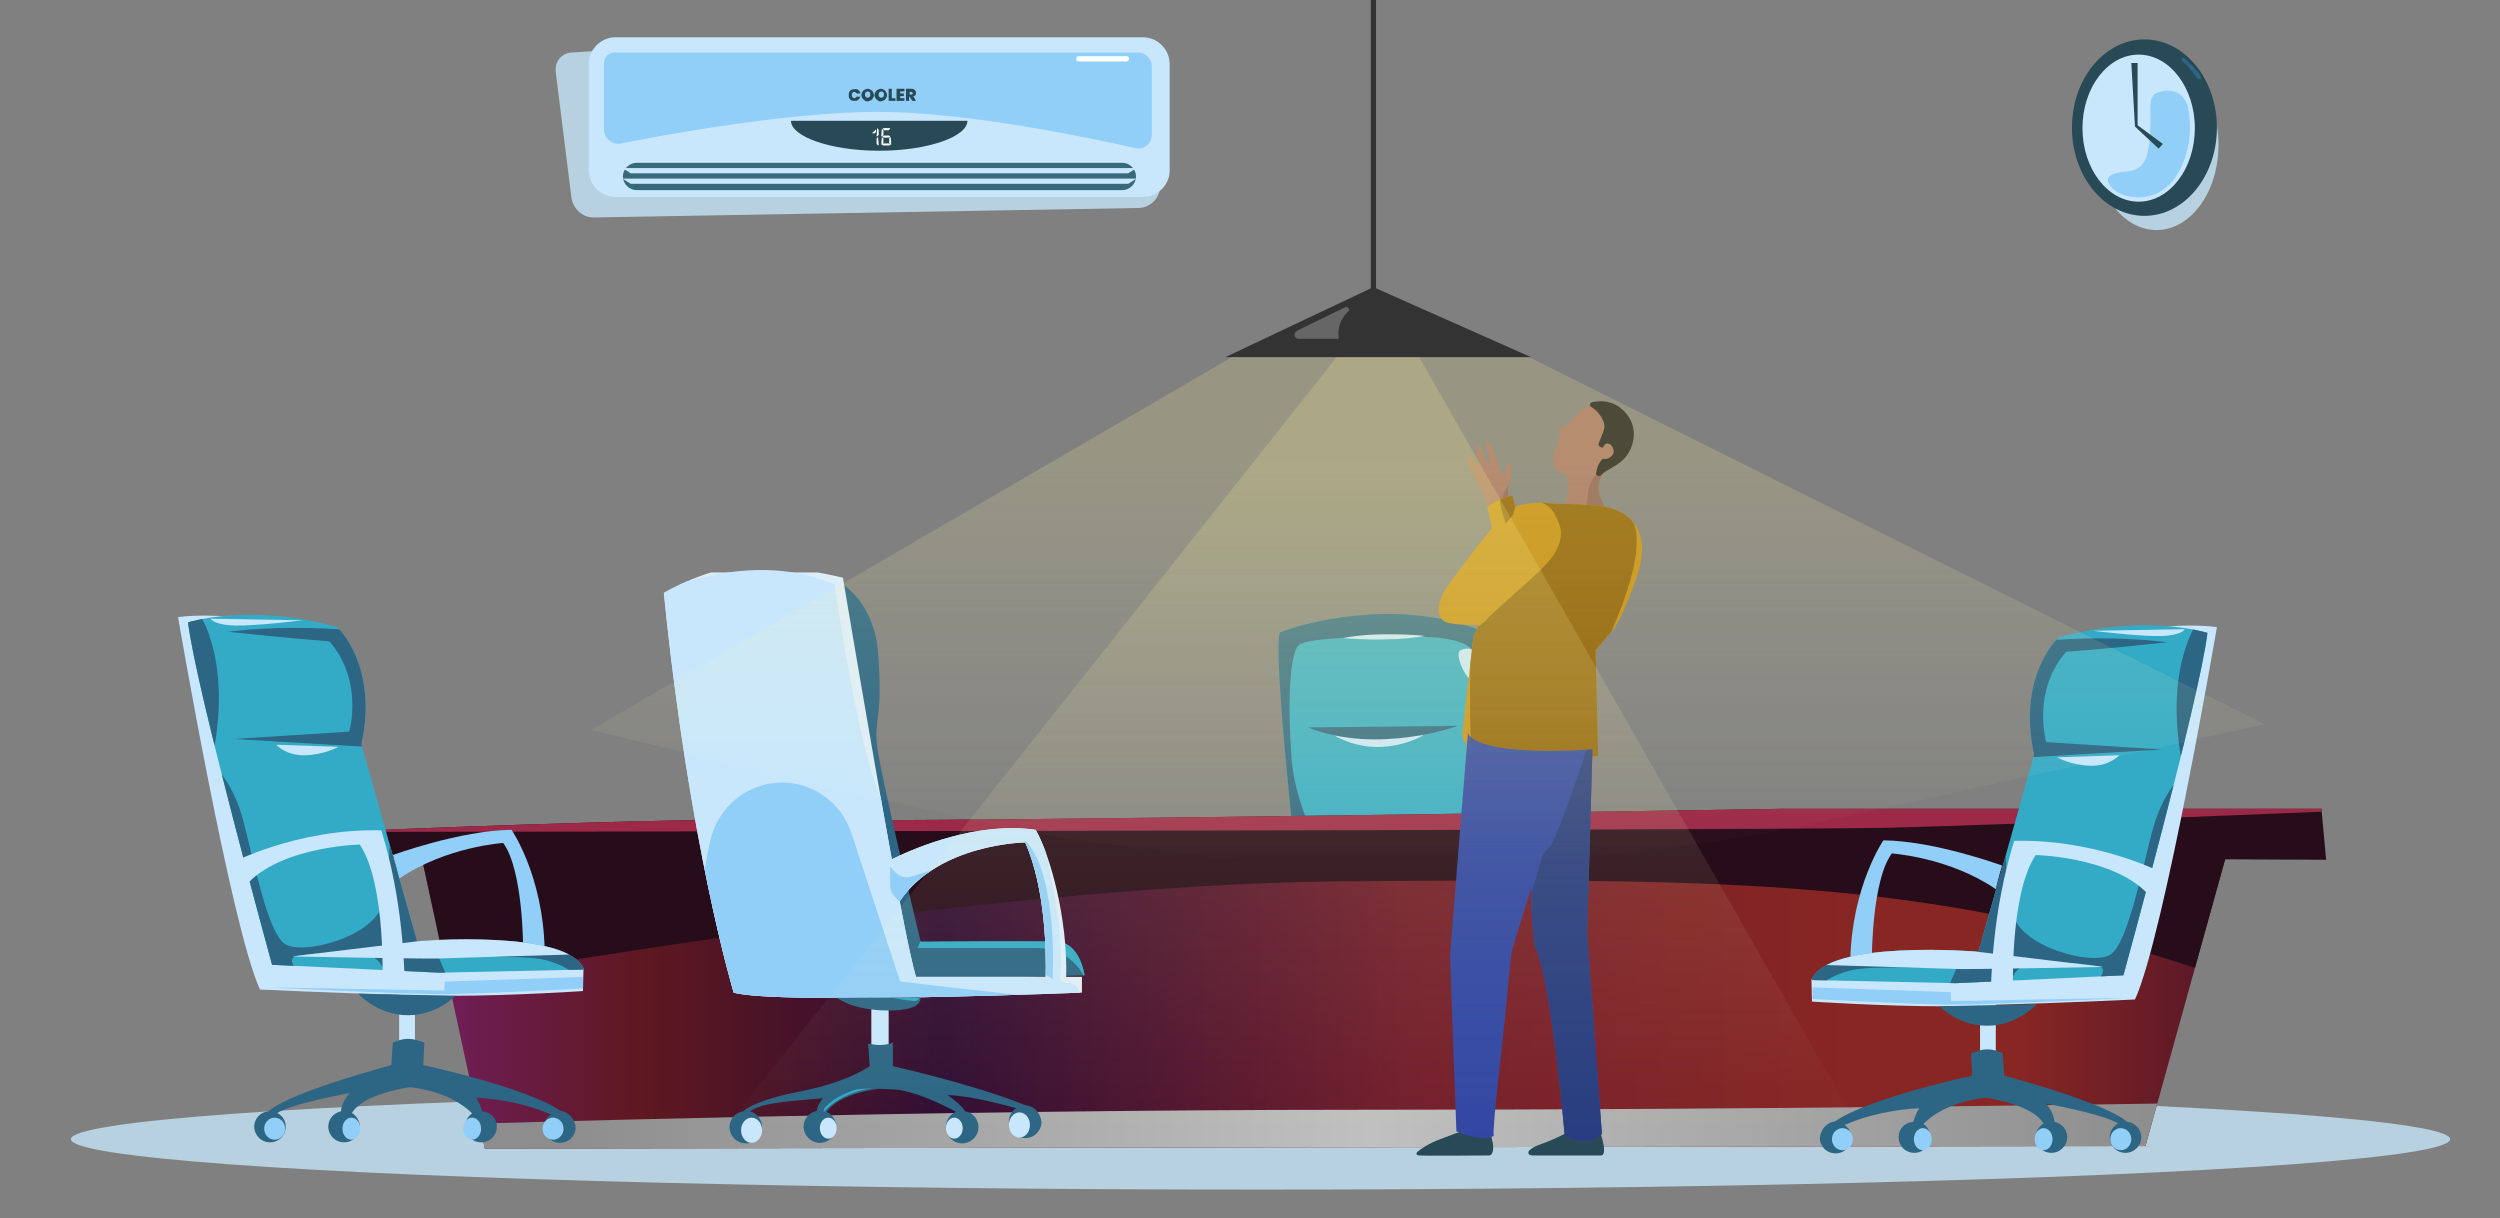 <?xml version="1.0" encoding="utf-8"?>
<!-- Generator: Adobe Illustrator 19.0.0, SVG Export Plug-In . SVG Version: 6.00 Build 0)  -->
<svg version="1.1" id="Calque_1" xmlns="http://www.w3.org/2000/svg" xmlns:xlink="http://www.w3.org/1999/xlink" x="0px" y="0px"
	 viewBox="0 0 476 232" style="enable-background:new 0 0 476 232;" xml:space="preserve">
<rect x="0" y="0" width="476" height="232" fill="#808080" stroke="none"/>
<style type="text/css">
	.st0{fill:#B8D1E0;}
	.st1{clip-path:url(#XMLID_2_);fill:#34ABC6;}
	.st2{clip-path:url(#XMLID_2_);fill:#2C6684;}
	.st3{clip-path:url(#XMLID_2_);fill:#C8E7FD;}
	.st4{clip-path:url(#XMLID_11_);fill:url(#XMLID_12_);}
	.st5{clip-path:url(#XMLID_11_);fill:url(#XMLID_14_);}
	.st6{clip-path:url(#XMLID_11_);fill:#270C1A;}
	.st7{clip-path:url(#XMLID_15_);fill:#270C1A;}
	.st8{clip-path:url(#XMLID_15_);fill:#9C2948;}
	.st9{fill:#C8E7FD;}
	.st10{fill:#91CEF8;}
	.st11{clip-path:url(#XMLID_16_);fill:#34ABC6;}
	.st12{clip-path:url(#XMLID_16_);fill:#C8E7FD;}
	.st13{clip-path:url(#XMLID_16_);fill:#2C6684;}
	.st14{fill:#2C6684;}
	.st15{clip-path:url(#XMLID_17_);fill:#34ABC6;}
	.st16{clip-path:url(#XMLID_17_);fill:#C8E7FD;}
	.st17{clip-path:url(#XMLID_17_);fill:#2C6684;}
	.st18{clip-path:url(#XMLID_18_);fill:#2C6684;}
	.st19{clip-path:url(#XMLID_18_);fill:#34ABC6;}
	.st20{clip-path:url(#XMLID_19_);fill:#DEEEF9;}
	.st21{clip-path:url(#XMLID_19_);fill:#C8E7FD;}
	.st22{clip-path:url(#XMLID_19_);fill:#91CEF8;}
	.st23{fill:#34ABC6;}
	.st24{fill:#284956;}
	.st25{fill:#366A7A;}
	.st26{fill:#FFFFFF;}
	.st27{clip-path:url(#XMLID_20_);fill:#A57467;}
	.st28{clip-path:url(#XMLID_20_);}
	.st29{fill:#8E625A;}
	.st30{fill:#202123;}
	.st31{clip-path:url(#XMLID_21_);fill:#C68F14;}
	.st32{clip-path:url(#XMLID_21_);fill:#91640A;}
	.st33{clip-path:url(#XMLID_22_);fill:#3147A3;}
	.st34{clip-path:url(#XMLID_22_);fill:#283D7F;}
	.st35{fill:url(#XMLID_23_);}
	.st36{fill:url(#XMLID_24_);}
	.st37{fill:#333333;}
	.st38{fill:#666666;}
</style>
<ellipse id="ombre" class="st0" cx="240" cy="216.9" rx="226.5" ry="9.6"/>
<g id="chair3">
	<defs>
		<path id="XMLID_217_" d="M247.3,169c0,0-5.1-44.8-3.6-48.6c8-3,24.9-6.1,39.1,0c1,15.5-0.3,37.3-1,47.1
			C281.8,167.5,269.6,170.5,247.3,169z"/>
	</defs>
	<clipPath id="XMLID_2_">
		<use xlink:href="#XMLID_217_"  style="overflow:visible;"/>
	</clipPath>
	<rect id="XMLID_222_" x="236.8" y="113.3" class="st1" width="54.9" height="61.9"/>
	<path id="XMLID_228_" class="st2" d="M277.9,118l2.1-3h-31l0.8,3H239v55h49v-55H277.9z M281.7,151.8c-0.9,6.3-4.1,10.3-6.7,11.7
		s-17.2,3.4-19.4,2.4c-2.2-0.9-2.6-1.4-2.6-1.4s-6.4-9.9-7.1-20.3c-0.8-10.4-0.3-19.6,1.3-21.3s15.8-1.7,21.5-1.7s11.8,0.6,12.4,4
		C281.8,128.5,282.6,145.4,281.7,151.8z"/>
	<path id="XMLID_219_" class="st3" d="M254,140h17C271,140,262.8,145,254,140z"/>
	<path id="XMLID_189_" class="st2" d="M249,138.5l28.6-0.3C277.6,138.2,262.3,143.8,249,138.5z"/>
	<path id="XMLID_220_" class="st3" d="M280.4,124.1c0,0,0.4,3.5,0,4.7s-1.4-0.4-1.9-1.4s-1-2.7-0.7-3.3S280.3,123.1,280.4,124.1z"/>
	<path id="XMLID_218_" class="st3" d="M255.7,121.5c0,0,8.7,0.8,15.6-0.4C271.3,121,261.8,120.2,255.7,121.5z"/>
	<path id="XMLID_221_" class="st3" d="M280.6,138.8c0,0-0.5-0.2-1.1,0.7c-0.6,1-0.6,2,0,2.6c0.6,0.6,0.8,1.1,1.1,0
		C281,140.9,281.6,138.9,280.6,138.8z"/>
</g>
<g id="table">
	<g id="XMLID_234_">
		<defs>
			<polygon id="XMLID_230_" points="79.8,161 92.3,218.7 408.5,218.2 425,158.8 			"/>
		</defs>
		<clipPath id="XMLID_11_">
			<use xlink:href="#XMLID_230_"  style="overflow:visible;"/>
		</clipPath>
		<linearGradient id="XMLID_12_" gradientUnits="userSpaceOnUse" x1="60.5" y1="188" x2="451" y2="188">
			<stop  offset="5.000000e-002" style="stop-color:#731E5F"/>
			<stop  offset="0.158" style="stop-color:#5E181F"/>
			<stop  offset="0.304" style="stop-color:#300D33"/>
			<stop  offset="0.533" style="stop-color:#731E2B"/>
			<stop  offset="0.754" style="stop-color:#882623"/>
			<stop  offset="0.829" style="stop-color:#882623"/>
			<stop  offset="1" style="stop-color:#330D2D"/>
		</linearGradient>
		<rect id="XMLID_231_" x="60.5" y="154" class="st4" width="390.5" height="68"/>
		<linearGradient id="XMLID_14_" gradientUnits="userSpaceOnUse" x1="89" y1="216.083" x2="411.678" y2="216.083">
			<stop  offset="5.000000e-002" style="stop-color:#8D8D8D"/>
			<stop  offset="0.533" style="stop-color:#C0C0C0"/>
			<stop  offset="1" style="stop-color:#8D8D8D"/>
		</linearGradient>
		<path id="XMLID_232_" class="st5" d="M89,214c0,0,85.7-2.7,169.3-2.7s153.3-1.2,153.3-1.2l-3.3,11.8l-318.7-1.3L89,214z"/>
		<path id="XMLID_233_" class="st6" d="M74.3,188.7c0,0,108.7-20.4,181.7-20.9s112.2-0.7,165.8,17.8c11.8-23.8,11.8-26.9,11.8-26.9
			l-363.5,2.4L74.3,188.7z"/>
	</g>
	<g id="XMLID_229_">
		<defs>
			<path id="XMLID_224_" d="M68,158.2l-1.9,5.2c0,0,197-0.3,224.5-0.3s152.3,0.6,152.3,0.6L442,154H339c0,0-160.5,2.6-186,2.1
				S68,158.2,68,158.2z"/>
		</defs>
		<clipPath id="XMLID_15_">
			<use xlink:href="#XMLID_224_"  style="overflow:visible;"/>
		</clipPath>
		<rect id="XMLID_223_" x="60.3" y="149.2" class="st7" width="387" height="19.2"/>
		<path id="XMLID_225_" class="st8" d="M61.3,158.4c0,0,277.2-0.3,298.3-0.8c21.2-0.5,86-3.2,86-3.2l-17.2-7.7l-363.8,8.5
			L61.3,158.4z"/>
	</g>
</g>
<g id="chair">
	<g id="XMLID_119_">
		<path id="XMLID_13_" class="st9" d="M106.8,182.4L53,181.8l-13.4-59.3l10.9-4.4c0,0-10-1.5-16.6-0.6c0,0,10.1,59,15.6,70.9
			c0,0,14.5,0.7,26.5,1V203h3v-13.5c2.5,0.1,4.9,0.1,6.9,0.1c11.6,0,25.1-0.9,25.1-0.9l0.1-4.3L106.8,182.4z"/>
		<path id="XMLID_117_" class="st10" d="M51.2,188c0,0,22.9,1.2,33.9,1.3c11.9-0.3,25.9-1.1,25.9-1.1V186l-26.3,0.9l-0.1,1.7
			L51.2,188z"/>
	</g>
	<path id="XMLID_137_" class="st10" d="M74.8,162.8c0,0,12.8-4.7,22.6-4.8c0,0,6,8.7,6.3,22.8c-2.3,0-4.1-0.4-4.1-0.4
		s0-14.8-3.8-19.9c0,0-10.9,0.7-19.8,6.8C75.4,164.7,74.8,162.8,74.8,162.8z"/>
	<g id="mousse">
		<defs>
			<path id="XMLID_7_" d="M35.8,118.5c0,0,11.8-3.8,28.4,0.9c0,0,7.9,7.3,4.6,22.3l10.6,37.5c0,0,28.9-2.4,31.8,5.4l-27.5,0.6
				l-31.9-1.5C51.8,183.6,37.3,131.1,35.8,118.5z"/>
		</defs>
		<clipPath id="XMLID_16_">
			<use xlink:href="#XMLID_7_"  style="overflow:visible;"/>
		</clipPath>
		<polygon id="XMLID_3_" class="st11" points="26,112 68.5,114.7 85.3,174.7 118.3,179.3 121.8,191.3 43.5,188.8 		"/>
		<path id="XMLID_9_" class="st12" d="M52.6,141.8l11.8,0.4c0,0-2.6,1.5-6.3,1.6S52.6,141.8,52.6,141.8z"/>
		<path id="XMLID_10_" class="st12" d="M40.1,117.8l17.5,0.3c0,0-8.9,1.1-12.9,1S40.1,117.8,40.1,117.8z"/>
		<path id="XMLID_4_" class="st13" d="M35.8,113.8c0,0,9.3,8.8,4.5,31.2c-3.3-10.6-9-28.7-9-28.7L35.8,113.8z"/>
		<path id="XMLID_5_" class="st13" d="M41,146c0,0,3.4,3.1,5.3,10.2c1.9,7.1,4.6,21.2,7.9,23.5c3.3,2.3,17.2-1.3,18.7-7.8
			s1.4-15.2,1.4-15.2l7,19.9l1.3,4.4l28.1-0.4l4.3,6.3l-4.8-0.9c0,0-2.8-2.6-7.3-3.4c-4.5-0.8-19.3-0.2-19.3-0.2l2.3,5.4L73.4,187
			c0,0,0.3-4.7-4-5.3c-4.3-0.7-9.5-0.2-12.7,0.3c-3.2,0.4,1.5,4.5,1.5,4.5l-10-1.3L40,148.3L41,146z"/>
		<path id="XMLID_6_" class="st13" d="M43.5,120.3c0,0,11-1.7,26.5,0c4,11.3,0.8,20.7,0.8,20.7l0.6,1.3l-26.9-1.6l22-1.4
			c0,0,2.8-9.7-3.8-17.2C54.5,121.5,43.5,120.3,43.5,120.3z"/>
		<path id="XMLID_8_" class="st12" d="M83,178.8l-27.4,3.3c0,0,25.7,0.5,27.9,0.4s26.5-0.8,26.5-0.8s-4.4-3.3-7.9-3.5
			S83,178.8,83,178.8z"/>
	</g>
	<path id="XMLID_138_" class="st9" d="M43.7,164.5c0,0,12.7-6.8,28.9-6.4c4.2,13.5,4.3,25.9,4.5,29.3c-4.3,0.2-4.3,0.2-4.3,0.2
		s0.8-19.2-4.3-26.8c0,0-17.9,0.4-23.1,9.8C44.7,167.2,43.7,164.5,43.7,164.5z"/>
	<path id="XMLID_140_" class="st14" d="M68.2,189.2c0,0,3.7,4.1,9.4,4.1s9.1-3.7,9.1-3.7L68.2,189.2z"/>
	<g id="XMLID_141_">
		<path id="XMLID_161_" class="st14" d="M106.7,211.5c-6.5-4.5-26.1-8.7-26.1-8.7l0.2-4.3l-1.3-0.4c-1.2-0.4-2.4-0.4-3.6,0l-1.1,0.4
			l-0.3,4.3c-17.5,4.8-22.2,7.7-23.4,8.8c-1.5,0.1-2.7,1.4-2.7,2.9c0,1.6,1.3,3,3,3s3-1.3,3-3c0-1.2-0.7-2.1-1.6-2.6
			c2.5-1.5,9.7-3,13.8-3.8c-1.3,1.4-1.6,2.8-1.7,3.5c-1.4,0.3-2.4,1.5-2.4,2.9c0,1.6,1.3,3,3,3s3-1.3,3-3c0-1.1-0.6-2-1.5-2.6
			c1.6-2.6,6.5-4.2,11-4.9c6.9,0.8,10.4,3.5,11.9,5c-0.8,0.5-1.3,1.4-1.3,2.5c0,1.6,1.3,3,3,3s3-1.3,3-3c0-1.6-1.2-2.8-2.8-2.9
			c-0.2-0.7-0.5-1.6-1.1-2.6c6.9,0.4,11.7,2.1,14.2,3.2c-0.8,0.5-1.3,1.4-1.3,2.4c0,1.6,1.3,3,3,3s3-1.3,3-3
			C109.4,212.9,108.2,211.7,106.7,211.5z"/>
		<ellipse id="XMLID_139_" class="st10" cx="52.3" cy="214.9" rx="2" ry="2.1"/>
		<ellipse id="XMLID_150_" class="st10" cx="105.3" cy="214.9" rx="2" ry="2.1"/>
		<ellipse id="XMLID_157_" class="st10" cx="89.9" cy="214.9" rx="1.7" ry="2.1"/>
		<ellipse id="XMLID_158_" class="st10" cx="66.9" cy="214.9" rx="1.7" ry="2.1"/>
	</g>
</g>
<g id="chair_1_">
	<g id="XMLID_214_">
		<path id="XMLID_216_" class="st9" d="M349.3,184.4l53.7-0.7l13.4-59.3l-10.9-4.4c0,0,10-1.5,16.6-0.6c0,0-10.1,59-15.6,70.9
			c0,0-14.5,0.7-26.5,1V205h-3v-13.5c-2,0.1-4.9,0.1-6.9,0.1c-11.6,0-25.1-0.9-25.1-0.9l-0.1-4.3L349.3,184.4z"/>
		<path id="XMLID_215_" class="st10" d="M404.9,190c0,0-22.9,1.2-33.9,1.3c-11.9-0.3-25.9-1.1-25.9-1.1V188l26.3,0.9l0.1,1.7
			L404.9,190z"/>
	</g>
	<path id="XMLID_213_" class="st10" d="M381.2,164.8c0,0-12.8-4.7-22.6-4.8c0,0-6,8.7-6.3,22.8c2.3,0,4.1-0.4,4.1-0.4
		s0-14.8,3.8-19.9c0,0,10.9,0.7,19.8,6.8C380.6,166.7,381.2,164.8,381.2,164.8z"/>
	<g id="mousse_1_">
		<defs>
			<path id="XMLID_199_" d="M420.3,120.5c0,0-11.8-3.8-28.4,0.9c0,0-7.9,7.3-4.6,22.3l-10.6,37.5c0,0-28.9-2.4-31.8,5.4l27.5,0.6
				l31.9-1.5C404.3,185.6,418.8,133.1,420.3,120.5z"/>
		</defs>
		<clipPath id="XMLID_17_">
			<use xlink:href="#XMLID_199_"  style="overflow:visible;"/>
		</clipPath>
		<polygon id="XMLID_212_" class="st15" points="430.1,114 387.6,116.7 370.7,176.7 337.7,181.3 334.2,193.3 412.6,190.8 		"/>
		<path id="XMLID_211_" class="st16" d="M403.5,143.8l-11.8,0.4c0,0,2.6,1.5,6.3,1.6S403.5,143.8,403.5,143.8z"/>
		<path id="XMLID_210_" class="st16" d="M416,119.8l-17.5,0.3c0,0,8.9,1.1,12.9,1S416,119.8,416,119.8z"/>
		<path id="XMLID_209_" class="st17" d="M420.3,115.8c0,0-9.3,8.8-4.5,31.2c3.3-10.6,9-28.7,9-28.7L420.3,115.8z"/>
		<path id="XMLID_208_" class="st17" d="M415.1,148c0,0-3.4,3.1-5.3,10.2c-1.9,7.1-4.6,21.2-7.9,23.5c-3.3,2.3-17.2-1.3-18.7-7.8
			s-1.4-15.2-1.4-15.2l-7,19.9l-1.3,4.4l-28.1-0.4l-4.3,6.3l4.8-0.9c0,0,2.8-2.6,7.3-3.4c4.5-0.8,19.3-0.2,19.3-0.2l-2.3,5.4
			l12.4-0.9c0,0-0.3-4.7,4-5.3c4.3-0.7,9.5-0.2,12.7,0.3c3.2,0.4-1.5,4.5-1.5,4.5l10-1.3l8.3-36.8L415.1,148z"/>
		<path id="XMLID_207_" class="st17" d="M412.6,122.3c0,0-11-1.7-26.5,0c-4,11.3-0.8,20.7-0.8,20.7l-0.6,1.3l26.9-1.6l-22-1.4
			c0,0-2.8-9.7,3.8-17.2C401.6,123.5,412.6,122.3,412.6,122.3z"/>
		<path id="XMLID_206_" class="st16" d="M373.1,180.8l27.4,3.3c0,0-25.7,0.5-27.9,0.4s-26.5-0.8-26.5-0.8s4.4-3.3,7.9-3.5
			S373.1,180.8,373.1,180.8z"/>
	</g>
	<path id="XMLID_198_" class="st9" d="M412.4,166.5c0,0-12.7-6.8-28.9-6.4c-4.2,13.5-4.3,25.9-4.5,29.3c4.3,0.2,4.3,0.2,4.3,0.2
		s-0.8-19.2,4.3-26.8c0,0,17.9,0.4,23.1,9.8C411.4,169.2,412.4,166.5,412.4,166.5z"/>
	<path id="XMLID_197_" class="st14" d="M387.8,191.2c0,0-3.7,4.1-9.4,4.1s-9.1-3.7-9.1-3.7L387.8,191.2z"/>
	<g id="XMLID_190_">
		<path id="XMLID_196_" class="st14" d="M349.4,213.5c6.5-4.5,26.1-8.7,26.1-8.7l-0.2-4.3l1.3-0.4c1.2-0.4,2.4-0.4,3.6,0l1.1,0.4
			l0.3,4.3c17.5,4.8,22.2,7.7,23.4,8.8c1.5,0.1,2.7,1.4,2.7,2.9c0,1.6-1.3,3-3,3s-3-1.3-3-3c0-1.2,0.7-2.1,1.6-2.6
			c-2.5-1.5-9.7-3-13.8-3.8c1.3,1.4,1.6,2.8,1.7,3.5c1.4,0.3,2.4,1.5,2.4,2.9c0,1.6-1.3,3-3,3s-3-1.3-3-3c0-1.1,0.6-2,1.5-2.6
			c-1.6-2.6-6.5-4.2-11-4.9c-6.9,0.8-10.4,3.5-11.9,5c0.8,0.5,1.3,1.4,1.3,2.5c0,1.6-1.3,3-3,3s-3-1.3-3-3c0-1.6,1.2-2.8,2.8-2.9
			c0.2-0.7,0.5-1.6,1.1-2.6c-6.9,0.4-11.7,2.1-14.2,3.2c0.8,0.5,1.3,1.4,1.3,2.4c0,1.6-1.3,3-3,3s-3-1.3-3-3
			C346.7,214.9,347.9,213.7,349.4,213.5z"/>
		<ellipse id="XMLID_195_" class="st10" cx="403.8" cy="216.9" rx="2" ry="2.1"/>
		<ellipse id="XMLID_194_" class="st10" cx="350.8" cy="216.9" rx="2" ry="2.1"/>
		<ellipse id="XMLID_192_" class="st10" cx="366.1" cy="216.9" rx="1.7" ry="2.1"/>
		<ellipse id="XMLID_191_" class="st10" cx="389.1" cy="216.9" rx="1.7" ry="2.1"/>
	</g>
</g>
<g id="chair2">
	<g id="XMLID_177_">
		<defs>
			<path id="XMLID_175_" d="M157.6,109.6c0,0,8.7,3,9.6,14.8s-0.6,12.1-0.3,16.8s8.4,38.1,8.4,38.1s21.6-0.2,26,0s5.2,6.4,5.2,6.4
				l-33.8,0.9l-9.6-37.1l-7.1-34.1L157.6,109.6z"/>
		</defs>
		<clipPath id="XMLID_18_">
			<use xlink:href="#XMLID_175_"  style="overflow:visible;"/>
		</clipPath>
		<rect id="XMLID_159_" x="150.3" y="105.8" class="st18" width="63.5" height="87.3"/>
		<path id="XMLID_176_" class="st19" d="M176.1,177.1l-1.4,3.4h22.8c4.1,0,7.9,2.5,9.3,6.4c0.2,0.6,0.4,1.2,0.6,1.9
			c1.4-8.4-4.7-12.1-4.7-12.1L176.1,177.1z"/>
	</g>
	<g id="XMLID_167_">
		<defs>
			<path id="XMLID_172_" d="M203,186c0.3-11-3-23.1-5.8-28c-10.9-1.6-22.5,3.2-27.4,5.6c-4.1-22.4-9.3-53.6-9.3-53.6
				s-9.1-2.3-17.3-2.3s-16.8,5.2-16.8,5.2c4.8,48,13.3,76.1,13.3,76.1c8.4,2.3,66.3,0,66.3,0v-3H203z M171.3,171.6
				c7.4-11,23.9-11.2,23.9-11.2c4,9,4,21.6,3.9,25.6h-24.7C173.8,184,172.7,179,171.3,171.6z"/>
		</defs>
		<clipPath id="XMLID_19_">
			<use xlink:href="#XMLID_172_"  style="overflow:visible;"/>
		</clipPath>
		<rect id="XMLID_173_" x="120" y="109" class="st20" width="97.5" height="84.2"/>
		<path id="XMLID_166_" class="st21" d="M121.4,114.4c0,0,20-10.8,37.5-3.1c2.5,16.9,6.6,39.4,10.5,43.3s3.9,3.9,3.9,3.9l24-3
			c0,0,5.6,18.4,4.6,30.6c0,0.6,0.4,1.1,1,1l0,0c1-0.1,1.9,0.4,2.4,1.2l1.3,2.5l-72.6,2.4C133.9,193.1,121.5,123.8,121.4,114.4z"/>
		<path id="XMLID_181_" class="st22" d="M209.4,191c-12.5-1.2-26-2.7-38-4.1l0,0l-9.3-28.3c-1.9-5.7-7.2-9.6-13.2-9.6h0
			c-6.6,0-12.3,4.7-13.7,11.2l-2.3,11.5l0,0l3.3,23.4l0,0l17.8,6.7h0l16.4-8.5l0,0C180.8,192.9,193.9,192.3,209.4,191L209.4,191z"/>
		<path id="XMLID_164_" class="st22" d="M169.5,165v3.6c0,0.9,0.4,1.8,1.1,2.4l2.7,2.5l5.8-5.1l10.6-2l6.9,17.7l3.8,2.3
			c0,0,1.2-19.4-5.1-26.3c-5,2.8-12.3,3.8-12.3,3.8l-9.5,3c-1.2,0.4-2.5-0.1-3.3-1.1L169.5,165z"/>
	</g>
	<g id="XMLID_186_">
		<rect id="XMLID_178_" x="165.9" y="191.6" class="st9" width="3.3" height="9.6"/>
		<path id="XMLID_179_" class="st14" d="M159.4,190c0,0,2.9,2.4,9.8,2.4s6-2.5,6-2.5L159.4,190z"/>
		<path id="XMLID_188_" class="st14" d="M196.3,210.7L196.3,210.7L196.3,210.7c-0.1,0-0.2-0.1-0.3-0.1l-1.1-0.3
			c-9.7-3.9-24.9-7.3-24.9-7.3v-4.6l0.1,0.1c-1.4,0.5-2.7,0.6-4.2,0.3l-0.6-0.1l0.3,4.3c0,0-4.2,3.1-13.7,4.9
			c-7.1,1.4-9.6,3-10.4,3.7c-1.5,0.2-2.6,1.5-2.6,3c0,1.7,1.4,3.1,3.1,3.1s3.1-1.4,3.1-3.1c0-1.4-1-2.7-2.3-3
			c2.3-1.8,8.9-2,13.9-2.5c-0.8,0.9-1.1,1.8-1.2,2.4c-1.4,0.3-2.5,1.5-2.5,3c0,1.7,1.4,3.1,3.1,3.1s3.1-1.4,3.1-3.1
			c0-1.2-0.7-2.3-1.8-2.8c2.6-3.7,10-4.4,10-4.4l2.1,0.1c4.3-0.1,11.3,3.6,12.5,4.3c-1.1,0.4-1.9,1.6-1.9,2.9c0,1.7,1.4,3.1,3.1,3.1
			s3.1-1.4,3.1-3.1c0-1.5-1.1-2.8-2.5-3l0,0l-0.4-0.5l0,0c-0.3-0.4-1.1-1.3-3-2.6c4.4,0.1,10.8,1.9,13.1,2.5
			c-0.9,0.5-1.4,1.5-1.4,2.6c0,1.7,1.4,3.1,3.1,3.1s3.1-1.4,3.1-3.1C198.1,212.2,197.4,211.2,196.3,210.7z"/>
		<path id="XMLID_180_" class="st23" d="M157,211.6c0,0,2.6-3.5,9.1-4.4c-2.9,0.2-2.9,0.2-2.9,0.2s-4.2,1.1-6.3,3.7
			C156.8,211.5,156.8,211.9,157,211.6z"/>
		<path id="XMLID_183_" class="st23" d="M175,190h-5c0,0,3.9,0.7,4.4,0.6C174.9,190.4,175,190.2,175,190z"/>
		<ellipse id="XMLID_182_" class="st9" cx="143.1" cy="215.2" rx="2" ry="2.4"/>
		<ellipse id="XMLID_185_" class="st9" cx="194.1" cy="214.2" rx="2" ry="2.4"/>
		<ellipse id="XMLID_184_" class="st9" cx="157.7" cy="214.8" rx="1.6" ry="2"/>
		<ellipse id="XMLID_187_" class="st9" cx="181.7" cy="214.8" rx="1.6" ry="2"/>
	</g>
</g>
<g id="clock">
	<ellipse id="XMLID_245_" class="st0" cx="410.6" cy="27.6" rx="11.8" ry="16.2"/>
	<path id="XMLID_236_" class="st9" d="M406.4,9.1c0,0-7.4,1-9.9,9.9s2.3,20.8,11.6,20.8s12-12.1,10.6-17.3S416.7,9.2,406.4,9.1z"/>
	<path id="XMLID_237_" class="st10" d="M416.5,20.1c0,0-0.8-3.3-4.4-2.8c-3.6,0.6-2.4,2.2-2.7,7.8s-1.3,7.3-4.8,7.6
		s-4.2,1.5-2.1,3.4c2.1,1.9,8.8,3,12.3-3.3S416.5,20.1,416.5,20.1z"/>
	<path id="XMLID_252_" class="st24" d="M408.3,7.5c-7.6,0-13.8,7.5-13.8,16.8c0,9.3,6.2,16.8,13.8,16.8s13.8-7.5,13.8-16.8
		C422.1,15,415.9,7.5,408.3,7.5z M407.2,38.4c-5.9,0-10.7-6.3-10.7-14c0-7.7,4.8-14,10.7-14c5.9,0,10.7,6.3,10.7,14
		C417.9,32.1,413.1,38.4,407.2,38.4z"/>
	<polygon id="XMLID_238_" class="st24" points="406.5,24.1 405.8,12 407,12 407,24 	"/>
	<polygon id="XMLID_243_" class="st24" points="406.8,23.7 411.8,27.4 411,28.3 406.5,24.1 	"/>
	<path id="XMLID_244_" class="st14" d="M416,11.2c0.6,0.5,2.4,2.2,2.9,3.1s-0.2,1-0.6,0.5s-2-2.6-2.6-3S415.4,10.7,416,11.2z"/>
</g>
<g id="cooler">
	<path id="XMLID_285_" class="st0" d="M121.4,9.2l-12.6,0.8c-1.8,0.1-3.2,1.7-3,3.6l3,24c0.3,2.2,2.2,3.9,4.4,3.8l103.5-1.8
		c2.3,0,4.2-1.9,4.2-4.2V15L121.4,9.2z"/>
	<path id="XMLID_246_" class="st9" d="M217.6,37.5H117.2c-2.8,0-5.1-2.3-5.1-5.1V12.2c0-2.8,2.3-5.1,5.1-5.1h100.4
		c2.8,0,5.1,2.3,5.1,5.1v20.3C222.7,35.2,220.4,37.5,217.6,37.5z"/>
	<path id="XMLID_247_" class="st25" d="M213.7,36.2h-92.5c-1.4,0-2.6-1.2-2.6-2.6v0c0-1.4,1.2-2.6,2.6-2.6h92.5
		c1.4,0,2.6,1.2,2.6,2.6v0C216.3,35,215.1,36.2,213.7,36.2z"/>
	<path id="XMLID_260_" class="st24" d="M184.2,23c0,3-7.5,5.7-16.8,5.7c-9.3,0-16.8-2.7-16.8-5.7H184.2z"/>
	<path id="XMLID_249_" class="st10" d="M115,24.6c0,1.8,1.6,3.1,3.3,2.7c8.6-1.7,32.1-6,48.9-6c16.9,0,40.6,5,49,6.9
		c1.6,0.4,3.1-0.9,3.1-2.5v-13c0-1.5-1.2-2.7-2.7-2.7H117c-1.1,0-2,0.9-2,2V24.6z"/>
	<polygon id="XMLID_248_" class="st9" points="118.5,32 216.4,32 214.8,33 120.1,33 	"/>
	<polygon id="XMLID_254_" class="st9" points="118.5,34 216.4,34 214.8,35 120.1,35 	"/>
	<g id="XMLID_253_">
		<path id="XMLID_256_" class="st26" d="M166.7,24.7h0.1c0,0,0,0,0,0v0.4c0,0-0.1,0.1-0.3,0.3c-0.1,0-0.2,0-0.3,0h-0.1c0,0,0,0,0,0
			c0-0.1,0-0.2,0.1-0.2C166.6,24.9,166.7,24.7,166.7,24.7z M167,24.4c0,0,0.1,0.1,0.3,0.3v1c0,0-0.1,0.1-0.3,0.3c0,0,0,0-0.1-0.1
			L167,24.4C167,24.5,167,24.5,167,24.4z M167.2,26.1C167.2,26.1,167.3,26.1,167.2,26.1l0.1,1.5c0,0,0,0-0.1,0.1
			c0,0-0.1-0.1-0.3-0.3v-1C167,26.3,167,26.2,167.2,26.1z"/>
		<path id="XMLID_261_" class="st26" d="M167.9,24.5c0,0,0.1,0.1,0.3,0.3v0.9c0,0-0.1,0.1-0.3,0.3c0,0,0,0-0.1-0.1L167.9,24.5
			C167.8,24.6,167.9,24.5,167.9,24.5z M167.9,26.1c0,0,0.1,0.1,0.3,0.3v0.9c0,0-0.1,0.1-0.3,0.3c0,0,0,0-0.1-0.1L167.9,26.1
			C167.8,26.1,167.9,26.1,167.9,26.1z M168.3,27.3h0.9c0,0,0.1,0.1,0.3,0.3c0,0,0,0-0.1,0.1h-1.3c0,0,0,0-0.1-0.1
			C168,27.5,168.1,27.4,168.3,27.3z M168.1,24.4h1.3c0,0,0,0,0.1,0.1c0,0-0.1,0.1-0.3,0.3h-0.9C168.3,24.8,168.2,24.7,168.1,24.4
			C168,24.5,168,24.4,168.1,24.4z M168.2,25.8h1.1c0,0,0.1,0.1,0.2,0.2v0c0,0-0.1,0.1-0.2,0.2h-1.1c0,0-0.1-0.1-0.2-0.2v0
			C168,26,168.1,25.9,168.2,25.8z M169.6,26.1C169.6,26.1,169.6,26.1,169.6,26.1l0.1,1.4c0,0,0,0-0.1,0.1c0,0-0.1-0.1-0.3-0.3v-0.9
			C169.3,26.3,169.4,26.2,169.6,26.1z"/>
	</g>
	<g id="XMLID_255_">
		<path id="XMLID_269_" class="st24" d="M163.2,17c0.2,0.1,0.3,0.2,0.4,0.3s0.2,0.3,0.2,0.5h-0.7c0-0.1-0.1-0.2-0.2-0.2
			c-0.1-0.1-0.2-0.1-0.3-0.1c-0.1,0-0.3,0.1-0.3,0.2c-0.1,0.1-0.1,0.2-0.1,0.4c0,0.2,0,0.3,0.1,0.4c0.1,0.1,0.2,0.2,0.3,0.2
			c0.1,0,0.2,0,0.3-0.1c0.1-0.1,0.1-0.1,0.2-0.2h0.7c-0.1,0.3-0.2,0.5-0.4,0.6c-0.2,0.2-0.4,0.2-0.7,0.2c-0.2,0-0.4,0-0.6-0.1
			c-0.2-0.1-0.3-0.2-0.4-0.4c-0.1-0.2-0.1-0.4-0.1-0.6s0-0.4,0.1-0.6c0.1-0.2,0.2-0.3,0.4-0.4c0.2-0.1,0.4-0.1,0.6-0.1
			C162.9,16.9,163.1,17,163.2,17z"/>
		<path id="XMLID_271_" class="st24" d="M165.8,17.1c0.2,0.1,0.3,0.2,0.4,0.4c0.1,0.2,0.2,0.4,0.2,0.6c0,0.2-0.1,0.4-0.2,0.6
			c-0.1,0.2-0.2,0.3-0.4,0.4s-0.4,0.2-0.6,0.2c-0.2,0-0.4,0-0.6-0.2s-0.3-0.2-0.4-0.4c-0.1-0.2-0.2-0.4-0.2-0.6
			c0-0.2,0.1-0.4,0.2-0.6c0.1-0.2,0.2-0.3,0.4-0.4s0.4-0.2,0.6-0.2C165.4,16.9,165.6,17,165.8,17.1z M164.8,17.6
			c-0.1,0.1-0.1,0.2-0.1,0.4c0,0.2,0,0.3,0.1,0.4c0.1,0.1,0.2,0.2,0.4,0.2c0.2,0,0.3-0.1,0.4-0.2c0.1-0.1,0.1-0.2,0.1-0.4
			c0-0.2,0-0.3-0.1-0.4c-0.1-0.1-0.2-0.2-0.4-0.2C165,17.5,164.9,17.5,164.8,17.6z"/>
		<path id="XMLID_274_" class="st24" d="M168.3,17.1c0.2,0.1,0.3,0.2,0.4,0.4c0.1,0.2,0.2,0.4,0.2,0.6c0,0.2-0.1,0.4-0.2,0.6
			c-0.1,0.2-0.2,0.3-0.4,0.4s-0.4,0.2-0.6,0.2c-0.2,0-0.4,0-0.6-0.2s-0.3-0.2-0.4-0.4c-0.1-0.2-0.2-0.4-0.2-0.6
			c0-0.2,0.1-0.4,0.2-0.6c0.1-0.2,0.2-0.3,0.4-0.4s0.4-0.2,0.6-0.2C168,16.9,168.2,17,168.3,17.1z M167.4,17.6
			c-0.1,0.1-0.1,0.2-0.1,0.4c0,0.2,0,0.3,0.1,0.4c0.1,0.1,0.2,0.2,0.4,0.2c0.2,0,0.3-0.1,0.4-0.2c0.1-0.1,0.1-0.2,0.1-0.4
			c0-0.2,0-0.3-0.1-0.4c-0.1-0.1-0.2-0.2-0.4-0.2C167.6,17.5,167.5,17.5,167.4,17.6z"/>
		<path id="XMLID_277_" class="st24" d="M169.8,18.7h0.7v0.5h-1.3v-2.3h0.6V18.7z"/>
		<path id="XMLID_279_" class="st24" d="M171.4,17.4v0.4h0.7v0.5h-0.7v0.4h0.8v0.5h-1.5v-2.3h1.5v0.5H171.4z"/>
		<path id="XMLID_281_" class="st24" d="M173.7,19.2l-0.5-0.8h-0.1v0.8h-0.6v-2.3h1c0.2,0,0.3,0,0.5,0.1c0.1,0.1,0.2,0.2,0.3,0.3
			c0.1,0.1,0.1,0.2,0.1,0.4c0,0.2,0,0.3-0.1,0.4c-0.1,0.1-0.2,0.2-0.4,0.2l0.5,0.9H173.7z M173.2,18h0.3c0.2,0,0.3-0.1,0.3-0.2
			c0-0.1,0-0.1-0.1-0.2c0,0-0.1-0.1-0.2-0.1h-0.3V18z"/>
	</g>
	<path id="XMLID_268_" class="st26" d="M214.5,11.7h-9.1c-0.3,0-0.5-0.2-0.5-0.5v0c0-0.3,0.2-0.5,0.5-0.5h9.1c0.3,0,0.5,0.2,0.5,0.5
		v0C215,11.5,214.7,11.7,214.5,11.7z"/>
</g>
<g id="man_1_">
	<g id="XMLID_293_">
		<defs>
			<path id="XMLID_287_" d="M297.1,83.2l-0.4-0.9c-0.1-0.4,0.1-0.7,0.4-0.8c0.7-0.2,1.7-0.7,2.4-1.8c1.1-1.9,4.6-3.7,7.7-1.3
				c3.1,2.4,3.8,6,0.6,9.3c-1,1-4.1,2.7-3.3,6.4c0.3,1,1.6,3.6,1.6,3.6s3.6,0.9,5,3.9c1.3,2.9-2.4,14-6.2,18.7
				c-0.3,0.4-0.9,0.4-1.3,0.2l-0.7-0.5c0,0-1.3,3.4-1.3,9.6c0,6.2,0.5,6.9,0.5,6.9s0,15.6-0.8,18l-0.5,1.4c-0.1,0.2-0.1,0.4-0.1,0.6
				c0,2.6,0.4,21.5,0.2,23.5l-0.2,1.5c0,0.3,0,0.7,0.1,1c0.3,0.9,0.9,3.1,1,7.2c0.2,5.6,2.4,25.1,2.8,26.9c0.5,1.9,0,2.2-0.9,2.4
				c-0.9,0.2-11.9,0.7-12.3,0.5c-0.3-0.2,3.2-1.3,4.8-1.9c1.5-0.6,3.9-2.1,3.3-5.9c-0.5-3.8-4.5-26.7-5.2-28
				c-0.7-1.3-1.4-4.5-1.4-4.5l-0.8-12.6c0,0-4.9,11.5-6.5,13.1l0,0c-0.6,0.5-0.6,1.4-0.1,2c0.4,0.5,0.8,1.1,0.8,1.8
				c0.2,1.4-0.4,7.5-1.3,12.3c-0.9,4.9-1.6,18.6-1.5,20.8c0.2,2.2,0.5,2.8-1.7,2.9s-10.4-0.2-11,0c-0.5,0.2,0.4-0.7,3.5-1.7
				c3.1-1,4.4-2.1,4.2-6.6c-0.2-4.5-0.2-25-0.7-27.4c-0.5-2.4-0.8-5-0.8-5s2.7-17.6,3.3-25.4s1.7-14.6,1.7-15.3s0.7-13.3,1.2-15.6
				c0.2-1.1,0.3-1.9,0.3-2.5c0-0.6-0.4-1.1-0.9-1.2c-1.3-0.3-3.8-0.9-5.3-1.2c-2.1-0.5-3.1-1.3-2.4-2.7c0.7-1.3,7.3-10.6,9.6-13.1
				c0.2-0.2,0.3-0.6,0.2-0.9l-1.7-5.5c0,0-2.7-5.7-3.4-6.9c-0.7-1.3,0.5-2.2,0.7-1.7c0.2,0.5,0.8,1.8,0.8,1.8s0.5,0.2,0.4-0.4
				s-0.3-1.4-0.4-2.4s0.5-1.2,0.9-0.4s1,2.6,1.2,2.7c0.2,0.1,0.4,0,0.4-0.6c0-0.6-0.7-2.6-0.7-2.9s0.4-0.9,1.1,0.5
				c0.6,1.4,1.3,3.3,1.5,4c0.2,0.6,0.6,1.3,0.9,1.1c0.3-0.2,0.4-0.7,0.4-1.5c0-0.7,0.5-0.7,0.8-0.3s0.2,1.8,0,2.7
				c-0.3,1-0.8,2.7-0.1,4.4c0.3,0.8,0.7,1.4,1,1.8c0.3,0.4,0.7,0.5,1.1,0.3c0.8-0.4,2.2-0.9,2.8-1c0.9-0.1,5.5,0.2,5.5,0.2
				s1.3-5.4,0.3-6.4c-1.5-0.3-2.8-1.5-2.5-3.2S297.1,83.2,297.1,83.2z"/>
		</defs>
		<clipPath id="XMLID_20_">
			<use xlink:href="#XMLID_287_"  style="overflow:visible;"/>
		</clipPath>
		<rect id="XMLID_289_" x="268.3" y="67" class="st27" width="45.9" height="158.4"/>
		<g id="XMLID_294_" class="st28">
			<path id="XMLID_284_" class="st29" d="M306.2,217.3l-3.1-1.7c0,0-1.2-6.6-1.4-10.7c-0.2-4.1-2.4-11.4-2.6-13.1
				c-0.2-1.7-1.5-7.9,0.4-7.8s2.8,0.5,3.4,2.4c0.5,1.9,3.6,12.1,3.3,14.7s-0.5,8.5-0.5,10.2S306.2,217.3,306.2,217.3z"/>
			<path id="XMLID_288_" class="st29" d="M285.3,212c0,0-1.2-13.5-1.5-16.3c-0.3-2.7-0.9-8.8-0.9-10.3s1.5-2.2,2.4-2
				c0.9,0.2,2,0.4,2.4,2.8c0.4,2.4,1.7,7.7,0.9,11.8C287.7,202.1,285.3,212,285.3,212z"/>
			<path id="XMLID_290_" class="st29" d="M303.4,138.5c0,0-3.7,8.5-4.2,9.8c-0.5,1.3-1.5,7.9-2.7,9c-1.2,1.2-2.5,1.4-2.5,1.4
				s0.7,7.1-1.9,11.3c2,6.7,3.2,10.2,4.4,10.9c1.1,0.7,3.6,0.9,3.9,1.3c0.3,0.4,2.1,1.3,2.1,1.3l2.7-3.6c0,0-0.3-8.3,0-17.7
				c0.3-9.3,0.9-17,0.5-18.5C305.1,142.5,303.4,138.5,303.4,138.5z"/>
			<path id="XMLID_291_" class="st29" d="M307.1,89.1c0,0-1.7,0.3-2.6,0.8c-0.9,0.5-1.2,1.1-1.8,2.5s-0.3,4.2-1.1,5.4
				c-0.8,1.1-2.1,2.4-3.4,2.6s-3,0.8-3.3,1c-0.3,0.2-4.2,6.2-3.8,10.4c0.4,4.2-0.7,6.1-0.7,7c0,0.9-0.3,4,1.6,5.9
				c1.9,1.9,2.9,3.3,1.8,6.4c-1,3.1,0,6.9,0.9,7.2c0.9,0.2,5,0.2,5.6-1.1c0.5-1.2-0.2-11,3.7-14.1c3.9-3.1,3.6-2.4,3.9-3.1
				c0.3-0.6,6.3-15.7,6.2-16.4c0-0.7-3.5-7.4-3.5-7.4l-4.9-3.8L307.1,89.1z"/>
			<path id="XMLID_292_" class="st29" d="M288,91.4c0,0-1.8,2.1-1.9,3.2c-0.2,1.1,0,1.8,0.4,2.5c0.4,0.7,2,1.3,2.3,1
				c0.3-0.3,1.6-2.3,1.6-2.3L288,91.4z"/>
		</g>
	</g>
	<path id="XMLID_295_" class="st30" d="M303,77.5c-0.4-0.2-0.3-0.8,0.1-0.9c1.3-0.3,3.6-0.5,5.6,1.2c3.2,2.7,2.8,6.5,1,9
		c-1.4,1.9-3.8,2.5-4.9,3.7c-0.3,0.3-0.9,0.1-0.9-0.4c0.1-0.8,0.4-1.8,1.1-2.6c0.1-0.1,0.3-0.2,0.5-0.1c0.7,0.1,2-0.7,1.7-1.8
		c-0.3-1.2-1.3-1.4-1.7-0.9c-0.4,0.6-0.4,0.6-0.4,0.6l-0.5-0.3c-0.2-0.1-0.3-0.4-0.2-0.6l0.9-2.3c0.3-0.8,0.2-1.6-0.2-2.3
		C304.7,79,304,78.1,303,77.5z"/>
	<g id="costume">
		<defs>
			<path id="XMLID_296_" d="M296,95.9c0,0,8.2,0,10.9,0.9s8.1,3.7,4.6,13.5c-3.5,9.8-5.1,10.4-5.1,10.4l-2.6,3.1l0.5,20.1
				c0,0-16.3,2.1-21,0.8c-4.6-1.3-4.9-4.9-4.9-4.9s2-17.3,2.1-18.2c0.2-0.9,1.1-2.6,1.1-2.6s-4.9,0.1-6.4-0.6s-2.1-3.1,0.5-6.9
				c2.6-3.8,8.4-11,8.4-11l-0.9-3.8c0,0,0.9-1.4,4.8-2.4c0.5,2.2,0.5,2.2,0.5,2.2S290.8,95.3,296,95.9z"/>
		</defs>
		<clipPath id="XMLID_21_">
			<use xlink:href="#XMLID_296_"  style="overflow:visible;"/>
		</clipPath>
		<rect id="XMLID_297_" x="272.8" y="85.6" class="st31" width="49.2" height="70"/>
		<path id="XMLID_298_" class="st32" d="M278,120.5c0,0,2.7-0.2,4.9-2.4c2.1-2.3,9.4-8.3,11.7-10.9c2.3-2.6,3.2-5.3,2.2-7.6
			c-1-2.4-1.8-4.2-5.7-4.2c-2.3-0.1-2.3-0.1-2.3-0.1l-0.7,2.7l-1.4,1.7c0,0-1.4-4-1.1-5.2c1.2-0.9,4.6-1.3,4.6-1.3
			s22.7,2.3,23.5,3.5c0.8,1.2-2.2,2-2.2,2l-0.6,0.7c0,0,3.4,4.2-4.4,21.5c-0.2,1.6-0.1,3.2-0.1,3.2l2.7,11.4l1.8,6.2l-2.6,6.4
			c0,0-20.5-1.3-20.7-1.4c-0.2,0-7.1-2.4-7.5-5.7s-0.1-18.4-0.1-18.4L278,120.5z"/>
	</g>
	<g id="chaussures">
		<path id="XMLID_305_" class="st24" d="M278,215.5c0,0-1.5,0.5-3.8,1.4c-2.4,0.9-3.8,2-4.2,2.3c-0.4,0.3-0.5,0.8,0.3,0.8
			c0.9,0.1,12.4,0,13.2,0c0.9,0,0.9-1.7,0.7-2.5c-0.2-0.8-0.4-1.7-0.4-1.7L278,215.5z"/>
		<path id="XMLID_304_" class="st24" d="M298.3,215.7c0,0-2.7,1.4-4.8,2.1c-2,0.7-2.6,1.4-2.5,1.7c0,0.3,0.3,0.5,0.9,0.5
			s11.9,0,12.9,0c0.9,0,0.8-1.7-0.2-4.7C303.4,215.8,298.8,215.9,298.3,215.7z"/>
	</g>
	<g id="pantalon">
		<defs>
			<path id="XMLID_301_" d="M303.2,142.7l-1,35.2l2.8,38c0,0-2.1,2-4.6,1.3c-2.5-0.8-2.5-1.2-2.5-1.2s-2.4-27.9-5.4-35.2
				c-0.3-0.6-0.4-1.3-0.5-2c-0.7-7.4-0.4-9.9-0.4-9.9l-3.6,11.6c-0.1,0.3-0.1,0.6-0.2,0.8c-0.2,1.5-0.7,6.4-1.1,11
				c-0.5,5.4-2.6,22.3-2.3,24c-2.7,1.2-7.1-0.9-7.1-0.9s-1.1-29.4-1.2-33.4c0-0.1,0-0.2,0-0.3c0.5-6.5,3.4-42.2,3.4-42.2
				S279.7,144.1,303.2,142.7z"/>
		</defs>
		<clipPath id="XMLID_22_">
			<use xlink:href="#XMLID_301_"  style="overflow:visible;"/>
		</clipPath>
		<rect id="XMLID_302_" x="272.8" y="135.4" class="st33" width="49.8" height="96.3"/>
		<path id="XMLID_300_" class="st34" d="M303.2,139.4c0,0-6.4,19.7-8.1,21.8c0,0-1.3,0.9-1.7,2.7c-0.5,1.9-3.4,11.5-3.4,11.5l2,19.4
			l3,26.2l16.6,0.4c0,0-7.2-30.9-7.3-31.6c-0.1-0.8,3.1-47.7,3.1-47.7L303.2,139.4z"/>
	</g>
</g>
<g id="lampe">
	<linearGradient id="XMLID_23_" gradientUnits="userSpaceOnUse" x1="271.833" y1="164.854" x2="271.833" y2="64.9">
		<stop  offset="0" style="stop-color:#FDF9C8;stop-opacity:0"/>
		<stop  offset="0.207" style="stop-color:#FCF8BF;stop-opacity:5.336316e-002"/>
		<stop  offset="0.55" style="stop-color:#FAF4A5;stop-opacity:0.142"/>
		<stop  offset="0.776" style="stop-color:#F8F191;stop-opacity:0.2"/>
	</linearGradient>
	<path id="XMLID_239_" class="st35" d="M239.9,64.9L112.5,139l64.6,15.3c56.7,13.5,115.7,14,172.7,1.5l81.4-17.9L287.3,66.1
		L239.9,64.9z"/>
	<linearGradient id="XMLID_24_" gradientUnits="userSpaceOnUse" x1="245.876" y1="217.125" x2="245.876" y2="65">
		<stop  offset="0" style="stop-color:#FDF9C8;stop-opacity:0"/>
		<stop  offset="0.207" style="stop-color:#FCF8BF;stop-opacity:5.336316e-002"/>
		<stop  offset="0.55" style="stop-color:#FAF4A5;stop-opacity:0.142"/>
		<stop  offset="0.776" style="stop-color:#F8F191;stop-opacity:0.2"/>
	</linearGradient>
	<path id="XMLID_241_" class="st36" d="M256.9,65L139.4,213.1c0,0,55.1,4,129.3,4s83.6-5.1,83.6-5.1L268.5,65H256.9z"/>
	<polygon id="XMLID_242_" class="st37" points="291.5,68 262,54.9 262,0 261,0 261,54.9 233.3,68 	"/>
	<path id="XMLID_240_" class="st38" d="M256.1,58.5l-9.2,4.5c-0.7,0.4-0.5,1.5,0.3,1.5h7.7l0,0c-0.3-1.8,0.3-3.7,1.6-5l0.1-0.1
		C257.2,59,256.7,58.3,256.1,58.5z"/>
</g>
</svg>
